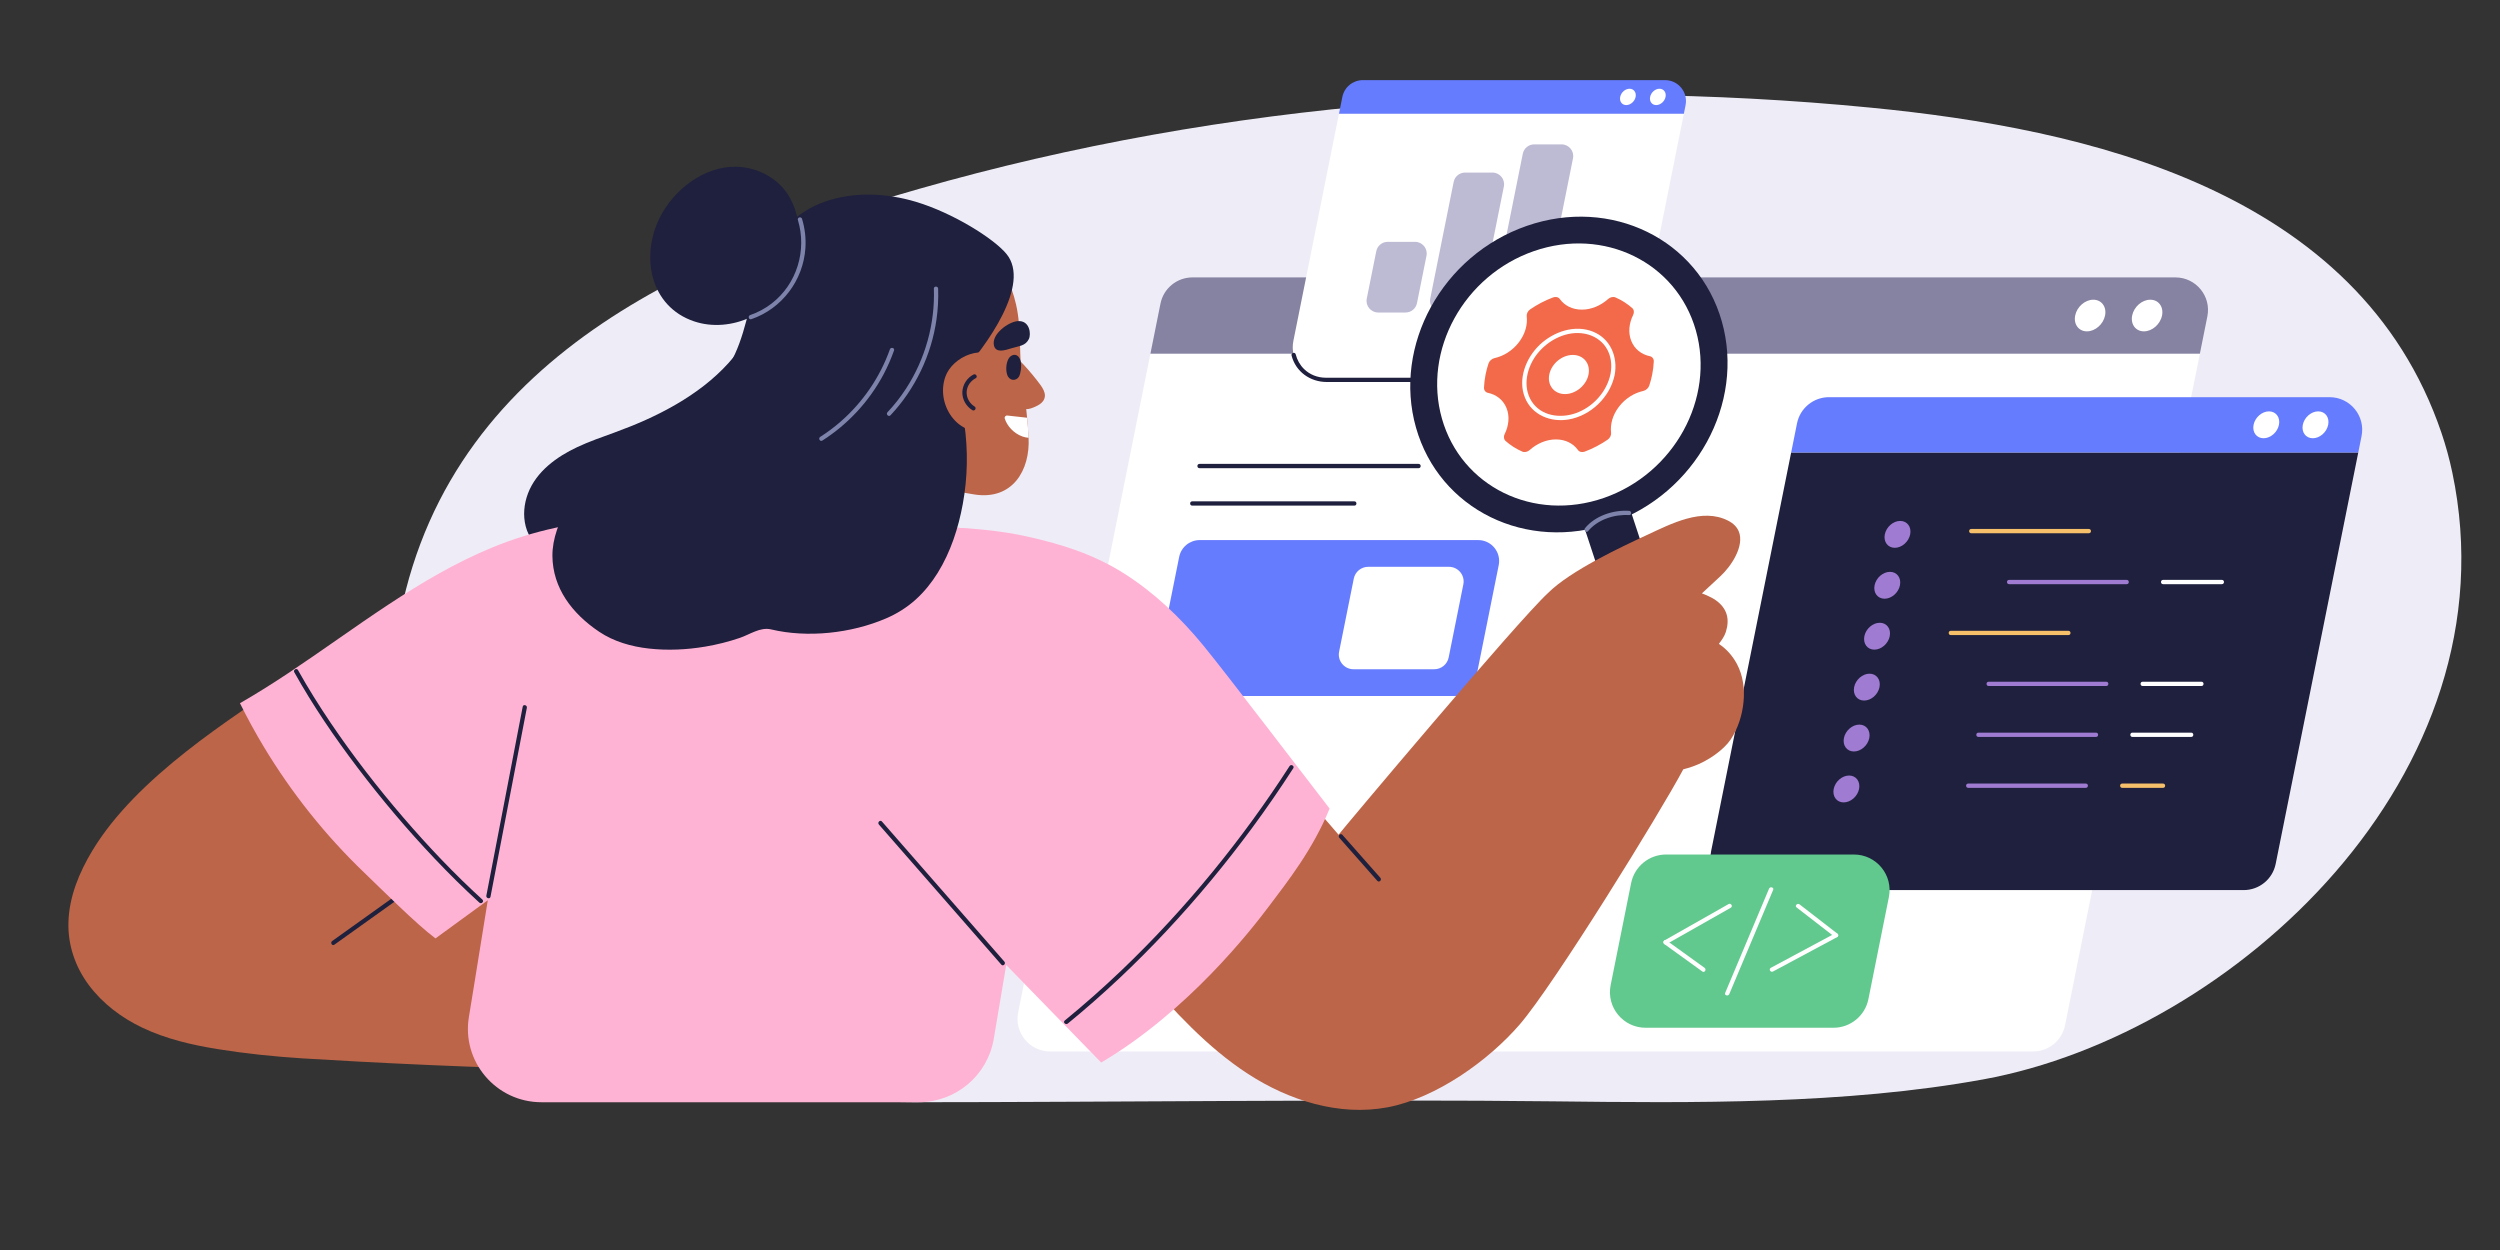 <svg width="750" height="375" viewBox="0 0 750 375" fill="none" xmlns="http://www.w3.org/2000/svg">
<rect x="0" y="0" width="750" height="375" fill="#333333" stroke="none"/>
<g clip-path="url(#clip0_13473_57586)">
<path d="M732.462 129.926C707.616 56.639 625.353 38.564 561.33 32.306C466.473 23.034 367.692 30.311 275.637 56.687C213.785 74.411 136.07 104.022 120.075 184.385C112.515 222.36 114.772 250.522 143.594 274.093C187.713 310.176 219.185 330.665 274.731 330.665C330.277 330.665 410.337 329.739 465.856 330.4C507.851 330.901 553.669 331.366 595.068 323.798C669.962 310.112 754.748 232.342 735.689 141.736C734.833 137.672 733.752 133.736 732.459 129.924L732.462 129.926Z" fill="#EEEDF7"/>
<path d="M609.911 315.437H315.05C308.87 315.437 304.233 309.795 305.449 303.748L345.127 106.097H659.963L619.513 307.585C618.596 312.152 614.577 315.437 609.911 315.437Z" fill="white"/>
<path d="M659.963 106.097H345.127L348.144 91.072C349.061 86.505 353.08 83.22 357.746 83.22H652.607C658.789 83.22 663.424 88.862 662.211 94.909L659.965 106.097H659.963Z" fill="#8682A1"/>
<path d="M631.517 94.659C630.991 97.281 628.557 99.407 626.082 99.407C623.606 99.407 622.026 97.281 622.554 94.659C623.08 92.038 625.514 89.912 627.989 89.912C630.465 89.912 632.045 92.038 631.517 94.659Z" fill="white"/>
<path d="M648.611 94.659C648.085 97.281 645.651 99.407 643.176 99.407C640.7 99.407 639.12 97.281 639.648 94.659C640.174 92.038 642.608 89.912 645.083 89.912C647.559 89.912 649.139 92.038 648.613 94.659H648.611Z" fill="white"/>
<path d="M673.101 267.026H522.942C516.76 267.026 512.126 261.384 513.339 255.338L537.351 135.732H707.483L682.702 259.174C681.785 263.739 677.767 267.026 673.098 267.026H673.101Z" fill="#1E203D"/>
<path d="M573.056 160.309C572.609 162.536 570.543 164.342 568.438 164.342C566.334 164.342 564.995 162.536 565.441 160.309C565.888 158.082 567.954 156.276 570.059 156.276C572.163 156.276 573.502 158.082 573.056 160.309Z" fill="#9F7BD1"/>
<path d="M591.363 159.974H626.665C627.494 159.974 627.494 158.688 626.665 158.688H591.363C590.534 158.688 590.532 159.974 591.363 159.974Z" fill="#F5C069"/>
<path d="M569.988 175.585C569.541 177.812 567.475 179.618 565.371 179.618C563.266 179.618 561.927 177.812 562.373 175.585C562.82 173.358 564.886 171.552 566.991 171.552C569.095 171.552 570.434 173.358 569.988 175.585Z" fill="#9F7BD1"/>
<path d="M566.922 190.861C566.476 193.088 564.409 194.894 562.305 194.894C560.201 194.894 558.861 193.088 559.308 190.861C559.754 188.634 561.821 186.828 563.925 186.828C566.029 186.828 567.369 188.634 566.922 190.861Z" fill="#9F7BD1"/>
<path d="M585.23 190.526H620.532C621.361 190.526 621.363 189.241 620.532 189.241H585.23C584.401 189.241 584.401 190.526 585.23 190.526Z" fill="#F5C069"/>
<path d="M563.854 206.137C563.408 208.365 561.341 210.17 559.237 210.17C557.133 210.17 555.793 208.365 556.24 206.137C556.686 203.91 558.753 202.105 560.857 202.105C562.961 202.105 564.301 203.91 563.854 206.137Z" fill="#9F7BD1"/>
<path d="M596.584 205.802H631.886C632.715 205.802 632.717 204.517 631.886 204.517H596.584C595.755 204.517 595.753 205.802 596.584 205.802Z" fill="#9F7BD1"/>
<path d="M560.789 221.414C560.342 223.641 558.275 225.447 556.171 225.447C554.067 225.447 552.728 223.641 553.174 221.414C553.621 219.187 555.687 217.381 557.791 217.381C559.896 217.381 561.235 219.187 560.789 221.414Z" fill="#9F7BD1"/>
<path d="M593.516 221.079H628.818C629.647 221.079 629.649 219.793 628.818 219.793H593.516C592.687 219.793 592.685 221.079 593.516 221.079Z" fill="#9F7BD1"/>
<path d="M557.721 236.69C557.274 238.917 555.208 240.723 553.103 240.723C550.999 240.723 549.66 238.917 550.106 236.69C550.553 234.463 552.619 232.657 554.724 232.657C556.828 232.657 558.167 234.463 557.721 236.69Z" fill="#9F7BD1"/>
<path d="M590.45 236.355H625.752C626.581 236.355 626.581 235.069 625.752 235.069H590.45C589.621 235.069 589.621 236.355 590.45 236.355Z" fill="#9F7BD1"/>
<path d="M602.717 175.25H638.019C638.848 175.25 638.848 173.964 638.019 173.964H602.717C601.888 173.964 601.888 175.25 602.717 175.25Z" fill="#9F7BD1"/>
<path d="M648.92 175.25H666.571C667.4 175.25 667.4 173.964 666.571 173.964H648.92C648.091 173.964 648.089 175.25 648.92 175.25Z" fill="white"/>
<path d="M642.787 205.802H660.438C661.267 205.802 661.269 204.517 660.438 204.517H642.787C641.958 204.517 641.956 205.802 642.787 205.802Z" fill="white"/>
<path d="M639.719 221.079H657.37C658.199 221.079 658.199 219.793 657.37 219.793H639.719C638.89 219.793 638.89 221.079 639.719 221.079Z" fill="white"/>
<path d="M636.653 236.355H648.92C649.749 236.355 649.751 235.069 648.92 235.069H636.653C635.825 235.069 635.825 236.355 636.653 236.355Z" fill="#F5C069"/>
<path d="M707.486 135.73H537.353L539.106 127.002C540.023 122.438 544.041 119.15 548.71 119.15H698.868C705.05 119.15 709.685 124.793 708.469 130.839L707.488 135.73H707.486Z" fill="#667CFF"/>
<path d="M698.455 127.441C698.008 129.668 695.942 131.474 693.837 131.474C691.733 131.474 690.394 129.668 690.84 127.441C691.287 125.214 693.353 123.408 695.457 123.408C697.562 123.408 698.901 125.214 698.455 127.441Z" fill="white"/>
<path d="M683.688 127.441C683.241 129.668 681.175 131.474 679.07 131.474C676.966 131.474 675.627 129.668 676.073 127.441C676.52 125.214 678.586 123.408 680.691 123.408C682.795 123.408 684.134 125.214 683.688 127.441Z" fill="white"/>
<path d="M550.02 308.328H493.692C486.933 308.328 481.865 302.159 483.193 295.548L489.338 264.936C490.339 259.944 494.733 256.352 499.836 256.352H556.165C562.924 256.352 567.992 262.522 566.664 269.132L560.519 299.744C559.518 304.736 555.124 308.328 550.02 308.328Z" fill="#61C98E"/>
<path d="M518.584 271.216C512.163 274.854 505.742 278.492 499.323 282.131C498.603 282.539 499.251 283.65 499.973 283.24C506.394 279.601 512.815 275.963 519.233 272.325C519.954 271.917 519.306 270.806 518.584 271.216Z" fill="white"/>
<path d="M499.321 283.24C503.121 285.978 506.92 288.719 510.72 291.458C511.392 291.943 512.035 290.829 511.369 290.349C507.57 287.61 503.771 284.869 499.971 282.131C499.299 281.645 498.656 282.759 499.321 283.24Z" fill="white"/>
<path d="M538.967 272.226C542.762 275.163 546.559 278.102 550.354 281.039C551.002 281.54 551.919 280.638 551.265 280.131C547.47 277.194 543.672 274.254 539.877 271.317C539.23 270.817 538.312 271.719 538.967 272.226Z" fill="white"/>
<path d="M550.484 280.029C544.075 283.476 537.656 286.902 531.248 290.346C530.519 290.739 531.169 291.848 531.898 291.456C538.308 288.009 544.727 284.583 551.134 281.138C551.863 280.746 551.214 279.637 550.484 280.029Z" fill="white"/>
<path d="M518.791 298.214C523.179 287.793 527.564 277.374 531.951 266.954C532.272 266.193 531.025 265.86 530.709 266.612C526.322 277.03 521.937 287.451 517.549 297.872C517.229 298.633 518.475 298.966 518.791 298.214Z" fill="white"/>
<path d="M357.664 151.687H406.307C407.136 151.687 407.136 150.402 406.307 150.402H357.664C356.835 150.402 356.833 151.687 357.664 151.687Z" fill="#1E203D"/>
<path d="M359.839 140.455H425.581C426.409 140.455 426.412 139.169 425.581 139.169H359.839C359.01 139.169 359.01 140.455 359.839 140.455Z" fill="#1E203D"/>
<path d="M436.577 208.794H353.058C349.084 208.794 346.104 205.167 346.884 201.28L353.752 167.069C354.342 164.134 356.923 162.022 359.925 162.022H443.444C447.418 162.022 450.397 165.649 449.617 169.537L442.75 203.747C442.16 206.682 439.578 208.794 436.577 208.794Z" fill="#667CFF"/>
<path d="M430.277 200.775H406.055C403.273 200.775 401.186 198.235 401.732 195.512L406.135 173.578C406.548 171.523 408.356 170.044 410.458 170.044H434.68C437.463 170.044 439.549 172.584 439.004 175.307L434.601 197.24C434.187 199.295 432.379 200.775 430.277 200.775Z" fill="white"/>
<path d="M481.102 113.957H397.616C391.434 113.957 386.799 108.315 388.013 102.269L401.694 34.114H505.156L490.703 106.108C489.786 110.672 485.768 113.96 481.1 113.96L481.102 113.957Z" fill="white"/>
<path d="M491.628 98.251C491.269 100.04 490.909 101.826 490.551 103.614C490.091 105.9 489.716 108.136 488.164 109.999C486.4 112.116 483.801 113.294 481.054 113.316C480.629 113.32 480.205 113.316 479.781 113.316H399.17C398.686 113.316 398.204 113.316 397.72 113.316C395.28 113.307 392.946 112.416 391.2 110.696C389.971 109.486 389.136 107.973 388.711 106.306C388.508 105.506 387.266 105.845 387.469 106.648C388.711 111.532 393.07 114.599 398.028 114.599H478.925C481.211 114.599 483.366 114.608 485.527 113.616C488.522 112.24 490.662 109.442 491.334 106.24C491.74 104.306 492.112 102.364 492.501 100.425C492.624 99.815 492.746 99.204 492.87 98.593C493.031 97.786 491.791 97.44 491.628 98.251Z" fill="#1E203D"/>
<path d="M505.159 34.114H401.697L402.707 29.08C403.297 26.145 405.878 24.033 408.88 24.033H499.5C503.474 24.033 506.454 27.66 505.674 31.548L505.159 34.114Z" fill="#667CFF"/>
<path d="M499.666 29.074C499.394 30.428 498.137 31.526 496.859 31.526C495.581 31.526 494.764 30.428 495.036 29.074C495.307 27.72 496.565 26.622 497.843 26.622C499.12 26.622 499.938 27.72 499.666 29.074Z" fill="white"/>
<path d="M490.686 29.074C490.414 30.428 489.156 31.526 487.879 31.526C486.601 31.526 485.783 30.428 486.055 29.074C486.327 27.72 487.585 26.622 488.862 26.622C490.14 26.622 490.958 27.72 490.686 29.074Z" fill="white"/>
<path d="M459.744 93.755H451.544C449.336 93.755 447.681 91.74 448.114 89.581L456.84 46.116C457.167 44.487 458.602 43.311 460.271 43.311H468.471C470.679 43.311 472.334 45.327 471.901 47.486L463.175 90.951C462.848 92.58 461.413 93.755 459.744 93.755Z" fill="#BDBAD4"/>
<path d="M451.16 55.946L444.131 90.951C443.804 92.58 442.37 93.755 440.701 93.755H432.501C430.293 93.755 428.637 91.74 429.071 89.581L436.099 54.577C436.426 52.947 437.861 51.772 439.53 51.772H447.73C449.938 51.772 451.593 53.787 451.16 55.946Z" fill="#BDBAD4"/>
<path d="M427.946 76.726L425.092 90.948C424.765 92.58 423.33 93.753 421.662 93.753H413.462C411.254 93.753 409.598 91.738 410.031 89.579L412.885 75.357C413.212 73.725 414.646 72.552 416.315 72.552H424.515C426.723 72.552 428.379 74.567 427.946 76.726Z" fill="#BDBAD4"/>
<path d="M493.61 181.554C499.023 180.068 504.619 179.453 510.227 179.715C511.056 179.755 511.053 178.469 510.227 178.429C504.511 178.16 498.784 178.8 493.267 180.312C492.47 180.531 492.808 181.772 493.61 181.552V181.554Z" fill="#1E203D"/>
<path d="M498.481 195.88C503.894 194.394 509.491 193.778 515.098 194.041C515.927 194.081 515.925 192.795 515.098 192.755C509.382 192.486 503.656 193.126 498.139 194.638C497.341 194.857 497.679 196.098 498.481 195.878V195.88Z" fill="#1E203D"/>
<path d="M506.58 229.078C508.611 225.672 510.64 222.265 512.671 218.86C513.096 218.148 511.984 217.502 511.56 218.212C509.531 221.619 507.499 225.025 505.47 228.43C505.046 229.142 506.158 229.788 506.582 229.078H506.58Z" fill="#1E203D"/>
<path d="M228.337 105.658C227.749 104.114 226.971 102.648 226.017 101.301C225.866 101.089 225.557 101.091 225.391 101.281C224.934 101.81 224.494 102.353 224.045 102.888C224.408 102.311 224.763 101.729 225.102 101.135C225.309 100.772 224.717 100.518 224.507 100.871C221.112 106.613 216.524 111.547 211.272 115.642C205.943 119.798 200.013 123.13 193.864 125.911C190.732 127.329 187.536 128.596 184.307 129.776C180.56 131.143 176.779 132.438 173.167 134.135C167.007 137.028 160.916 141.432 158.405 148C157.198 151.154 156.862 154.668 157.724 157.952C158.577 161.197 160.704 163.925 163.48 165.777C169.832 170.013 177.955 169.36 185.052 167.718C191.912 166.128 198.47 163.297 204.334 159.405C210.207 155.506 215.341 150.536 219.426 144.799C223.473 139.112 226.498 132.722 228.304 125.984C230.059 119.432 230.804 112.134 228.337 105.658Z" fill="#1E203D"/>
<path d="M121.195 250.994C117.237 249.591 118.249 245.087 119.652 241.506C123.288 232.231 130.591 224.126 137.147 216.796C141.003 212.486 145.031 208.342 149.164 204.301C131.144 193.884 106.194 190.824 89.604 201.866C68.573 215.866 40.98 233.246 27.726 255.157C23.816 261.62 20.774 268.927 20.533 276.563C20.315 283.454 22.556 290.049 26.676 295.557C30.811 301.087 36.469 305.338 42.68 308.295C49.799 311.684 57.56 313.488 65.311 314.736C73.767 316.096 82.314 316.978 90.864 317.519C108.064 318.606 150.099 320.775 170.506 320.659C172.844 320.645 172.347 306.353 172.604 305.118C173.001 303.195 173.105 301.204 173.275 299.252C173.47 297.036 173.647 294.818 173.806 292.598C174.292 285.804 174.604 276.179 174.754 269.368C159.872 264.383 129.236 253.84 121.197 250.992L121.195 250.994Z" fill="#BD6548"/>
<path d="M100.304 283.412C109.456 276.872 118.607 270.332 127.76 263.792C128.427 263.315 127.786 262.2 127.11 262.682C117.957 269.223 108.807 275.763 99.654 282.303C98.986 282.779 99.627 283.895 100.304 283.412Z" fill="#1E203D"/>
<path d="M196.465 190.694C195.515 202.484 199.529 219.965 198.952 231.801C195.25 234.483 191.548 237.162 187.85 239.854C182.541 243.72 177.23 247.587 171.921 251.452C166.587 255.335 161.254 259.218 155.921 263.101C150.612 266.967 145.302 270.834 139.993 274.702C136.875 276.973 133.761 279.249 130.644 281.524C124.84 277.189 114.496 266.808 109.227 261.752C103.447 256.204 98.012 250.251 92.981 243.944C87.962 237.651 83.338 231.008 79.165 224.077C76.597 219.811 74.201 215.434 71.99 210.962C76.933 208.124 81.762 205.077 86.516 201.919C96.56 195.245 106.311 188.114 116.375 181.47C126.398 174.853 136.766 168.701 147.866 164.161C160.043 159.18 173.001 156.406 186.221 155.742C190.752 155.515 195.181 155.352 199.852 155.425C198.523 167.034 197.407 179.025 196.465 190.696V190.694Z" fill="#FFB3D4"/>
<path d="M516.546 96.436C523.528 121.062 508.651 148.148 483.315 156.939C457.979 165.731 431.78 152.893 424.796 128.27C417.814 103.645 432.691 76.558 458.027 67.767C483.363 58.976 509.562 71.813 516.546 96.436Z" fill="#1E203D"/>
<path d="M508.764 99.138C514.561 119.585 502.208 142.078 481.168 149.379C460.129 156.677 438.376 146.018 432.576 125.571C426.779 105.124 439.132 82.631 460.171 75.33C481.21 68.032 502.964 78.691 508.764 99.138Z" fill="white"/>
<path d="M511.129 219.881L497.368 225.306L473.884 153.967L487.645 148.543L511.129 219.881Z" fill="#1E203D"/>
<path d="M476.416 159.354C479.294 155.861 484.305 154.243 488.73 154.532C489.556 154.587 489.554 153.301 488.73 153.246C484.002 152.935 478.58 154.715 475.506 158.443C474.984 159.076 475.89 159.991 476.416 159.352V159.354Z" fill="#7D83AB"/>
<path d="M496.139 108.443C496.172 107.656 495.699 107.016 494.947 106.857C492.448 106.333 490.381 104.76 489.391 102.306C488.401 99.856 488.686 97.023 489.946 94.481C490.324 93.716 490.2 92.889 489.656 92.41C488.197 91.125 486.524 90.053 484.67 89.237C483.987 88.937 483.089 89.116 482.431 89.707C480.247 91.663 477.42 92.891 474.553 92.891C471.687 92.891 469.348 91.663 467.945 89.705C467.525 89.118 466.705 88.935 465.907 89.233C463.509 90.128 461.208 91.334 459.068 92.796C458.337 93.294 457.926 94.137 458.016 94.904C458.317 97.422 457.541 100.253 455.631 102.73C453.724 105.206 451.069 106.833 448.375 107.426C447.548 107.609 446.817 108.255 446.549 109.058C446.189 110.138 445.897 111.239 445.674 112.357C445.409 113.688 445.254 114.998 445.201 116.275C445.17 117.06 445.641 117.699 446.393 117.856C448.892 118.378 450.959 119.953 451.953 122.403C452.944 124.852 452.656 127.688 451.399 130.23C451.021 130.993 451.145 131.822 451.686 132.301C453.143 133.586 454.816 134.66 456.67 135.476C457.353 135.776 458.25 135.595 458.907 135.006C461.091 133.051 463.915 131.827 466.784 131.827C469.653 131.827 471.989 133.053 473.393 135.009C473.813 135.595 474.633 135.778 475.431 135.48C477.829 134.585 480.13 133.379 482.272 131.917C483.003 131.419 483.416 130.574 483.324 129.809C483.023 127.291 483.799 124.462 485.702 121.99C487.607 119.514 490.264 117.885 492.96 117.289C493.787 117.106 494.516 116.46 494.784 115.658C495.144 114.577 495.436 113.475 495.659 112.359C495.924 111.029 496.079 109.724 496.132 108.449L496.139 108.443ZM469.499 118.224C466.249 118.224 464.139 115.596 464.784 112.352C465.432 109.111 468.59 106.48 471.841 106.48C475.093 106.48 477.201 109.109 476.556 112.352C475.908 115.594 472.75 118.224 469.499 118.224Z" fill="#F26A49"/>
<path d="M483.153 112.185C482.033 117.576 477.86 122.167 472.663 123.977C468.031 125.591 462.324 124.81 459.508 120.427C456.61 115.915 458.093 109.982 461.272 106.03C464.581 101.92 470.13 99.085 475.49 100.125C478.032 100.619 480.353 102.022 481.783 104.203C483.33 106.564 483.677 109.446 483.153 112.182C482.999 112.989 484.241 113.336 484.395 112.524C485.414 107.188 483.211 101.671 477.981 99.53C472.471 97.272 466.068 99.497 461.928 103.424C457.782 107.358 455.24 113.752 457.49 119.302C459.612 124.541 465.23 126.762 470.592 125.84C477.265 124.691 483.021 119.128 484.393 112.524C484.561 111.717 483.319 111.373 483.151 112.182L483.153 112.185Z" fill="white"/>
<path d="M521.046 199.141C519.771 196.753 517.921 194.652 515.651 193.168C516.468 192.105 517.346 190.881 517.755 189.582C518.92 185.876 518.338 182.429 514.316 179.783C513.573 179.294 511.489 178.324 510.569 178.015C512.47 176.282 514.307 174.527 516.075 172.908C519.337 169.923 523.442 163.773 521.621 159.402C521.101 158.159 520.102 157.059 518.464 156.216C510.669 152.212 501.412 157.092 493.869 160.6C486.398 164.075 471.101 171.204 464.393 177.918C464.393 177.918 464.393 177.918 464.393 177.92C455.362 186.191 402.167 249.523 401.568 250.418C398.596 247.06 386.523 232.657 384.178 230.549C377.795 237.129 371.991 244.291 366.777 251.821C361.426 259.549 356.696 267.705 352.658 276.19C350.5 280.719 342.426 292.062 342.426 292.062C352.094 303.098 362.056 314.163 374.451 322.204C386.616 330.096 401.723 334.94 416.273 332.191C430.825 329.441 446.54 318.187 455.883 307.373C466.282 295.336 498.179 243.607 504.98 230.798C505.93 230.549 506.878 230.269 507.831 229.938C512.377 228.368 517.16 224.924 519.225 221.822C521.417 218.525 522.666 214.525 523.057 210.605C523.448 206.698 522.916 202.632 521.053 199.139L521.046 199.141Z" fill="#BD6548"/>
<path d="M401.803 251.353C405.602 255.653 409.402 259.955 413.201 264.255C413.749 264.876 414.658 263.966 414.112 263.346C410.312 259.046 406.513 254.745 402.713 250.445C402.165 249.823 401.257 250.734 401.803 251.353Z" fill="#1E203D"/>
<path d="M380.664 271.913C375.202 279.185 356.192 303.521 330.352 318.76C330.25 318.654 269.254 255.984 269.254 255.984C270.346 247.644 280.099 225.638 281.037 217.284C283.03 199.553 284.668 181.781 285.928 163.982C286.076 161.879 285.046 160.282 285.185 158.177C293.812 158.642 301.019 159.38 307.971 160.915C318.458 163.23 328.117 166.28 337.188 172.022C346.272 177.775 354.063 185.232 360.878 193.498C367.634 201.694 392.685 234.584 398.881 242.566C393.837 254.947 386.152 264.603 380.666 271.908L380.664 271.913Z" fill="#FFB3D4"/>
<path d="M311.191 114.231C309.467 111.997 307.606 109.874 305.623 107.867C305.597 107.823 305.562 107.788 305.52 107.759C305.402 107.64 305.288 107.517 305.168 107.4C304.89 107.124 304.401 107.49 304.68 107.783C304.773 107.88 304.859 107.982 304.952 108.081C304.967 109.466 305.17 110.862 305.294 112.24C305.425 113.677 305.555 115.113 305.683 116.551C305.805 117.9 305.895 119.256 306.052 120.601C306.172 121.626 306.642 122.61 307.787 122.72C308.769 122.813 309.832 122.339 310.709 121.944C311.536 121.571 312.376 121.08 312.915 120.332C314.447 118.206 312.477 115.9 311.191 114.235V114.231Z" fill="#BD6548"/>
<path d="M235.355 90.554C236.343 84.589 238.845 78.913 243.279 74.393C252.869 64.614 268.584 61.209 281.165 64.744C293.787 68.292 301.939 78.927 304.817 91.347C306.558 98.864 305.568 106.91 306.753 114.511C307.637 120.189 308.253 125.207 308.574 131.247C309.098 141.13 303.707 150.097 292.375 148.351C279.149 146.314 272.547 142.327 263.898 138.373C252.394 133.114 242.436 124.193 237.79 112.271C235.216 105.662 234.144 97.89 235.359 90.556L235.355 90.554Z" fill="#BD6548"/>
<path d="M271.159 121.984C271.159 121.984 267.6 141.864 265.282 154.113C265.282 154.113 263.518 162.67 250.723 160.461C238.721 158.388 239.789 147.634 239.789 147.634L244.291 117.56L271.156 121.984H271.159Z" fill="#FFA67D"/>
<path d="M304.872 160.827C288.434 157.339 270.414 157.519 252.579 156.668C238.77 156.009 193.813 153.985 172.652 157.169C165.661 158.221 160.761 165.246 157.961 171.698C154.402 179.894 155.428 188.667 154.484 197.234C153.436 206.768 152.333 215.921 153.129 225.555C153.186 226.256 153.266 226.957 153.337 227.658C153.299 227.879 153.262 228.101 153.224 228.322C149.429 250.967 145.72 273.628 142.106 296.304C141.649 299.175 141.167 302.101 140.676 305.052C138.442 318.462 148.81 330.671 162.438 330.671H275.601C286.741 330.671 296.256 322.663 298.124 311.706C301.053 294.531 305.232 269.701 307.533 254.692C309.69 240.628 311.746 226.551 313.706 212.459C315.417 200.153 306.691 161.217 304.87 160.831L304.872 160.827Z" fill="#FFB3D4"/>
<path d="M214.561 156.904C221.698 161.936 229.962 165.31 238.591 166.705C247.164 168.092 256.019 167.583 264.367 165.177C269.154 163.797 273.754 161.797 278.039 159.261C278.751 158.84 278.103 157.729 277.39 158.152C269.979 162.538 261.622 165.246 253.033 165.98C244.6 166.701 236.051 165.561 228.116 162.62C223.537 160.922 219.2 158.609 215.211 155.797C214.532 155.319 213.889 156.432 214.561 156.906V156.904Z" fill="#1E203D"/>
<path d="M320.337 307.065C330.851 298.478 340.738 289.138 350.008 279.229C359.127 269.483 367.659 259.19 375.58 248.454C379.904 242.595 384.039 236.602 387.98 230.481C388.428 229.784 387.315 229.138 386.868 229.832C379.804 240.804 372.11 251.373 363.842 261.472C355.334 271.862 346.224 281.767 336.512 291.045C331.013 296.298 325.319 301.345 319.426 306.156C318.786 306.681 319.701 307.585 320.337 307.065Z" fill="#1E203D"/>
<path d="M263.668 247.36C273.203 258.27 282.738 269.181 292.273 280.091C294.983 283.191 297.693 286.291 300.4 289.392C300.946 290.016 301.855 289.105 301.311 288.483C291.776 277.573 282.241 266.663 272.706 255.752C269.996 252.652 267.286 249.552 264.579 246.452C264.033 245.827 263.127 246.738 263.668 247.36Z" fill="#1E203D"/>
<path d="M147.15 269.024C149.977 254.328 152.806 239.631 155.633 224.935C156.442 220.737 157.249 216.536 158.058 212.338C158.212 211.531 156.972 211.185 156.815 211.996C153.989 226.692 151.159 241.389 148.333 256.085C147.524 260.283 146.717 264.484 145.908 268.682C145.753 269.489 146.993 269.836 147.15 269.024Z" fill="#1E203D"/>
<path d="M88.282 201.668C93.85 211.641 100.308 221.114 107.204 230.216C114.412 239.728 122.13 248.868 130.343 257.534C134.675 262.105 139.151 266.541 143.808 270.784C144.418 271.339 145.333 270.435 144.719 269.875C136.293 262.2 128.436 253.904 121.007 245.27C113.238 236.238 105.927 226.801 99.252 216.935C95.755 211.765 92.437 206.47 89.394 201.022C88.992 200.299 87.878 200.947 88.282 201.67V201.668Z" fill="#1E203D"/>
<path d="M301.957 76.203C298.148 71.551 285.868 63.875 274.79 60.548C266.089 57.935 256.35 57.43 247.635 60.435C243.336 61.917 239.484 64.358 236.243 67.533C221.819 81.665 228.103 104.586 211.798 117.56C207.51 120.972 186.15 136.058 181.796 139.194C173.868 144.902 165.628 156.6 165.725 166.807C165.818 176.357 171.558 184.021 179.729 189.512C184.15 192.482 189.39 193.972 194.646 194.563C200.26 195.196 206.005 194.921 211.566 193.986C215.085 193.395 218.555 192.522 221.932 191.373C224.953 190.345 228.083 188.048 231.304 188.817C242.295 191.446 255.409 189.981 265.75 185.549C269.024 184.147 272.074 182.253 274.715 179.865C277.29 177.536 279.474 174.818 281.3 171.874C285.192 165.599 287.515 158.417 288.839 151.189C290.293 143.255 290.45 135.077 289.285 127.095C290.362 123.3 287.205 116.82 287.654 112.908C296.203 103.587 309.31 85.184 301.954 76.199L301.957 76.203Z" fill="#1E203D"/>
<path d="M280.159 86.602C280.535 97.164 277.56 107.731 271.802 116.597C270.164 119.119 268.303 121.481 266.243 123.673C265.677 124.275 266.586 125.185 267.154 124.581C274.571 116.685 279.441 106.498 280.955 95.784C281.386 92.741 281.554 89.674 281.445 86.6C281.417 85.775 280.128 85.771 280.157 86.6L280.159 86.602Z" fill="#7D83AB"/>
<path d="M266.968 104.798C264 113.172 258.828 120.709 252.12 126.546C250.217 128.202 248.192 129.706 246.064 131.062C245.367 131.505 246.013 132.618 246.713 132.171C254.434 127.247 260.824 120.323 265.103 112.24C266.312 109.953 267.346 107.576 268.21 105.14C268.487 104.359 267.244 104.022 266.968 104.798Z" fill="#7D83AB"/>
<path d="M297.998 128.539C306.11 125.119 308.51 114.725 301.835 108.657C294.91 102.359 285.736 107.221 283.656 112.888C280.367 121.843 288.344 132.61 297.998 128.541V128.539Z" fill="#BD6548"/>
<path d="M292.048 112.359C290.099 113.364 288.781 115.419 288.704 117.611C288.627 119.807 289.853 121.929 291.721 123.057C292.43 123.487 293.08 122.376 292.371 121.948C290.877 121.044 289.933 119.362 289.992 117.611C290.052 115.856 291.153 114.266 292.698 113.47C293.434 113.091 292.784 111.982 292.048 112.361V112.359Z" fill="#1E203D"/>
<path d="M305.239 96.342C302.432 96.609 297.437 100.253 298.177 103.596C298.716 106.03 301.47 105.093 303.418 104.489C305.873 103.726 307.56 103.812 308.636 101.753C309.407 100.278 308.97 95.989 305.239 96.344V96.342Z" fill="#1E203D"/>
<path d="M306.214 108.452C306.127 108.081 305.999 107.731 305.827 107.415C304.978 105.858 303.166 106.315 302.454 107.817C301.815 109.164 301.698 111.071 302.173 112.462C302.814 114.343 304.898 114.392 305.714 112.937C306.178 112.11 306.558 109.92 306.214 108.452Z" fill="#1E203D"/>
<path d="M308.574 131.247C308.461 129.174 308.322 127.221 308.141 125.322C306.161 125.102 304.178 124.881 302.195 124.658C301.687 124.601 301.269 125.084 301.428 125.569C301.603 126.105 301.833 126.621 302.118 127.11C303.426 129.357 305.951 131.159 308.581 131.346C308.574 131.311 308.574 131.284 308.574 131.249V131.247Z" fill="white"/>
<path d="M238.986 64.453C238.286 61.692 237.083 59.102 235.302 56.892C231.832 52.588 226.308 50.096 220.772 50.021C211.13 49.889 202.113 56.947 197.929 65.295C192.129 76.872 194.984 91.932 208.213 96.401C213.772 98.28 219.969 97.636 225.227 95.138C230.7 92.54 234.977 88.022 237.366 82.475C239.687 77.083 240.489 70.378 238.984 64.451L238.986 64.453Z" fill="#1E203D"/>
<path d="M225.4 95.757C234.595 92.598 240.991 84.08 241.625 74.422C241.82 71.469 241.469 68.49 240.609 65.659C240.37 64.87 239.126 65.207 239.367 66.001C242.129 75.112 239.051 85.248 231.458 91.078C229.527 92.562 227.36 93.727 225.057 94.52C224.279 94.787 224.613 96.029 225.4 95.76V95.757Z" fill="#7D83AB"/>
</g>
<defs>
<clipPath id="clip0_13473_57586">
<rect width="862" height="441" fill="white" transform="translate(-48 -42)"/>
</clipPath>
</defs>
</svg>
